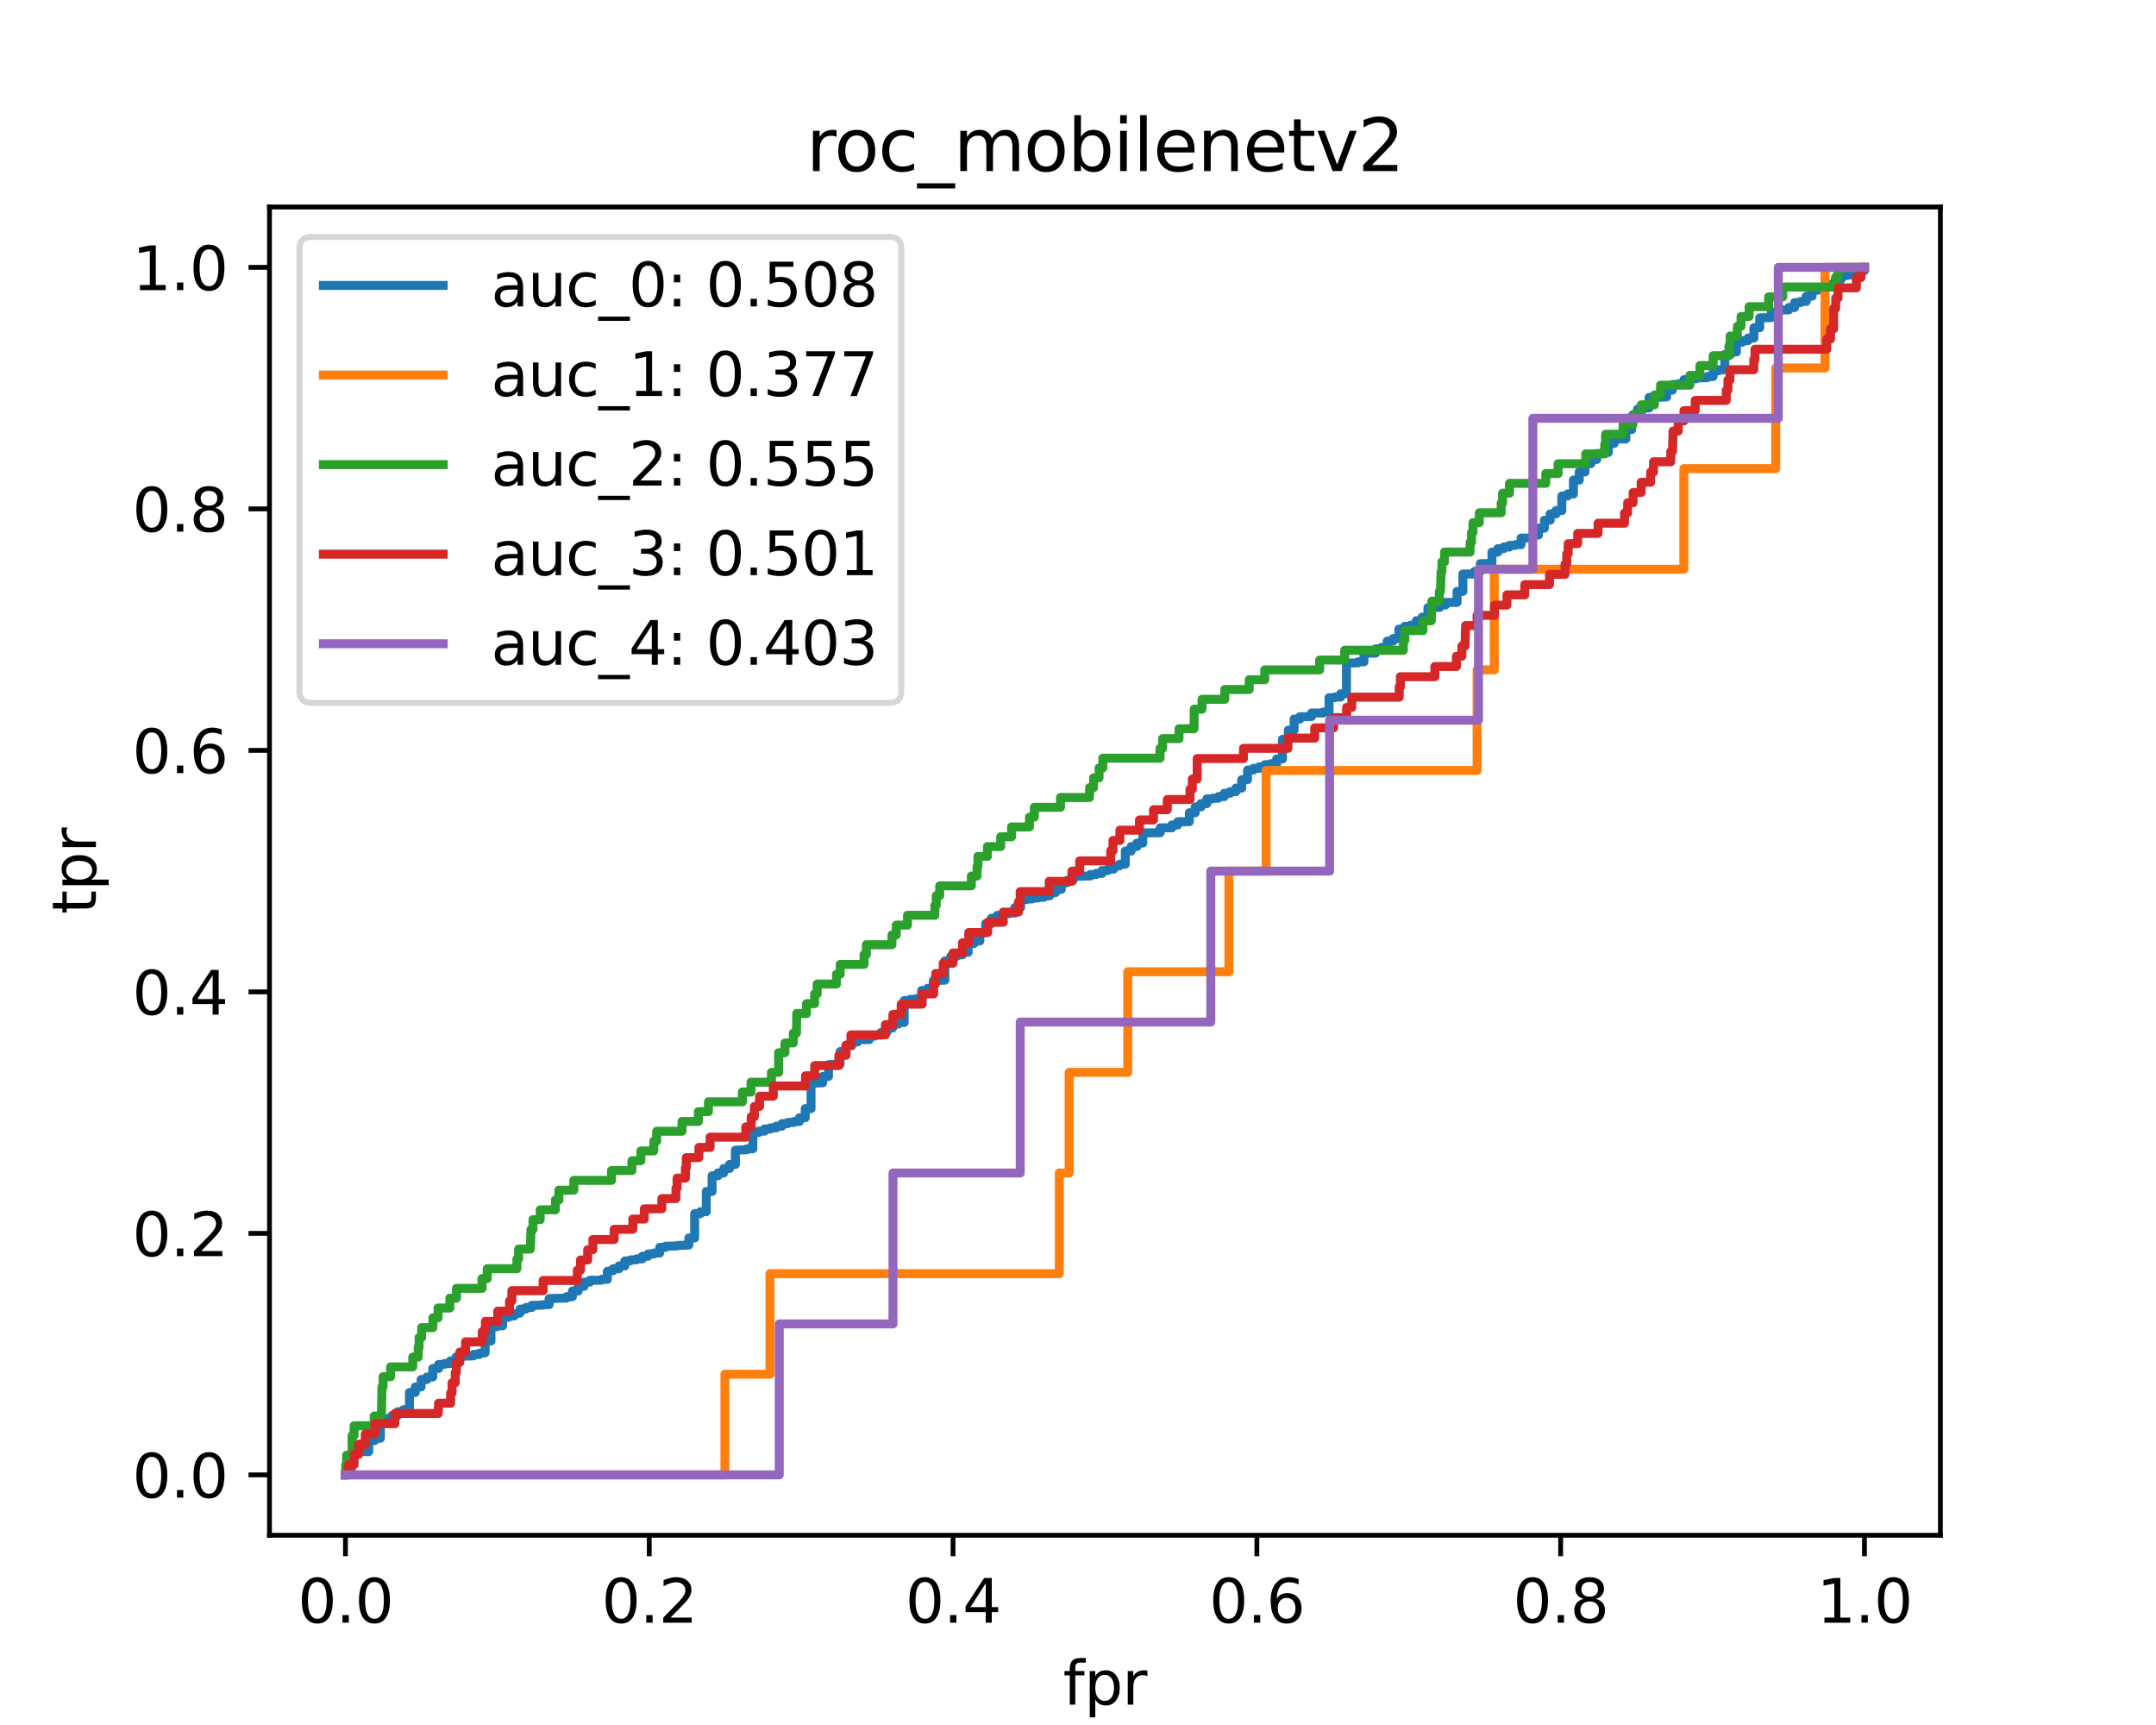<?xml version="1.0" encoding="utf-8" standalone="no"?>
<!DOCTYPE svg PUBLIC "-//W3C//DTD SVG 1.1//EN"
  "http://www.w3.org/Graphics/SVG/1.1/DTD/svg11.dtd">
<svg height="288pt" version="1.1" viewBox="0 0 360 288" width="360pt" xmlns="http://www.w3.org/2000/svg" xmlns:xlink="http://www.w3.org/1999/xlink">
 <defs>
  <style type="text/css">*{stroke-linecap:butt;stroke-linejoin:round;}</style>
 </defs>
 <g id="figure_1">
  <g id="patch_1">
   <path d="M 0 288 
L 360 288 
L 360 0 
L 0 0 
z
" style="fill:#ffffff;"/>
  </g>
  <g id="axes_1">
   <g id="patch_2">
    <path d="M 45 256.32 
L 324 256.32 
L 324 34.56 
L 45 34.56 
z
" style="fill:#ffffff;"/>
   </g>
   <g id="matplotlib.axis_1">
    <g id="xtick_1">
     <g id="line2d_1">
      <defs>
       <path d="M 0 0 
L 0 3.5 
" id="mebb286f091" style="stroke:#000000;stroke-width:0.8;"/>
      </defs>
      <g>
       <use style="stroke:#000000;stroke-width:0.8;" x="57.682" xlink:href="#mebb286f091" y="256.32"/>
      </g>
     </g>
     <g id="text_1">
      <!-- 0.0 -->
      <g transform="translate(49.73 270.918)scale(0.1 -0.1)">
       <defs>
        <path d="M 2034 4250 
Q 1547 4250 1301 3770 
Q 1056 3291 1056 2328 
Q 1056 1369 1301 889 
Q 1547 409 2034 409 
Q 2525 409 2770 889 
Q 3016 1369 3016 2328 
Q 3016 3291 2770 3770 
Q 2525 4250 2034 4250 
z
M 2034 4750 
Q 2819 4750 3233 4129 
Q 3647 3509 3647 2328 
Q 3647 1150 3233 529 
Q 2819 -91 2034 -91 
Q 1250 -91 836 529 
Q 422 1150 422 2328 
Q 422 3509 836 4129 
Q 1250 4750 2034 4750 
z
" id="DejaVuSans-30" transform="scale(0.016)"/>
        <path d="M 684 794 
L 1344 794 
L 1344 0 
L 684 0 
L 684 794 
z
" id="DejaVuSans-2e" transform="scale(0.016)"/>
       </defs>
       <use xlink:href="#DejaVuSans-30"/>
       <use x="63.623" xlink:href="#DejaVuSans-2e"/>
       <use x="95.41" xlink:href="#DejaVuSans-30"/>
      </g>
     </g>
    </g>
    <g id="xtick_2">
     <g id="line2d_2">
      <g>
       <use style="stroke:#000000;stroke-width:0.8;" x="108.409" xlink:href="#mebb286f091" y="256.32"/>
      </g>
     </g>
     <g id="text_2">
      <!-- 0.2 -->
      <g transform="translate(100.458 270.918)scale(0.1 -0.1)">
       <defs>
        <path d="M 1228 531 
L 3431 531 
L 3431 0 
L 469 0 
L 469 531 
Q 828 903 1448 1529 
Q 2069 2156 2228 2338 
Q 2531 2678 2651 2914 
Q 2772 3150 2772 3378 
Q 2772 3750 2511 3984 
Q 2250 4219 1831 4219 
Q 1534 4219 1204 4116 
Q 875 4013 500 3803 
L 500 4441 
Q 881 4594 1212 4672 
Q 1544 4750 1819 4750 
Q 2544 4750 2975 4387 
Q 3406 4025 3406 3419 
Q 3406 3131 3298 2873 
Q 3191 2616 2906 2266 
Q 2828 2175 2409 1742 
Q 1991 1309 1228 531 
z
" id="DejaVuSans-32" transform="scale(0.016)"/>
       </defs>
       <use xlink:href="#DejaVuSans-30"/>
       <use x="63.623" xlink:href="#DejaVuSans-2e"/>
       <use x="95.41" xlink:href="#DejaVuSans-32"/>
      </g>
     </g>
    </g>
    <g id="xtick_3">
     <g id="line2d_3">
      <g>
       <use style="stroke:#000000;stroke-width:0.8;" x="159.136" xlink:href="#mebb286f091" y="256.32"/>
      </g>
     </g>
     <g id="text_3">
      <!-- 0.4 -->
      <g transform="translate(151.185 270.918)scale(0.1 -0.1)">
       <defs>
        <path d="M 2419 4116 
L 825 1625 
L 2419 1625 
L 2419 4116 
z
M 2253 4666 
L 3047 4666 
L 3047 1625 
L 3713 1625 
L 3713 1100 
L 3047 1100 
L 3047 0 
L 2419 0 
L 2419 1100 
L 313 1100 
L 313 1709 
L 2253 4666 
z
" id="DejaVuSans-34" transform="scale(0.016)"/>
       </defs>
       <use xlink:href="#DejaVuSans-30"/>
       <use x="63.623" xlink:href="#DejaVuSans-2e"/>
       <use x="95.41" xlink:href="#DejaVuSans-34"/>
      </g>
     </g>
    </g>
    <g id="xtick_4">
     <g id="line2d_4">
      <g>
       <use style="stroke:#000000;stroke-width:0.8;" x="209.864" xlink:href="#mebb286f091" y="256.32"/>
      </g>
     </g>
     <g id="text_4">
      <!-- 0.6 -->
      <g transform="translate(201.912 270.918)scale(0.1 -0.1)">
       <defs>
        <path d="M 2113 2584 
Q 1688 2584 1439 2293 
Q 1191 2003 1191 1497 
Q 1191 994 1439 701 
Q 1688 409 2113 409 
Q 2538 409 2786 701 
Q 3034 994 3034 1497 
Q 3034 2003 2786 2293 
Q 2538 2584 2113 2584 
z
M 3366 4563 
L 3366 3988 
Q 3128 4100 2886 4159 
Q 2644 4219 2406 4219 
Q 1781 4219 1451 3797 
Q 1122 3375 1075 2522 
Q 1259 2794 1537 2939 
Q 1816 3084 2150 3084 
Q 2853 3084 3261 2657 
Q 3669 2231 3669 1497 
Q 3669 778 3244 343 
Q 2819 -91 2113 -91 
Q 1303 -91 875 529 
Q 447 1150 447 2328 
Q 447 3434 972 4092 
Q 1497 4750 2381 4750 
Q 2619 4750 2861 4703 
Q 3103 4656 3366 4563 
z
" id="DejaVuSans-36" transform="scale(0.016)"/>
       </defs>
       <use xlink:href="#DejaVuSans-30"/>
       <use x="63.623" xlink:href="#DejaVuSans-2e"/>
       <use x="95.41" xlink:href="#DejaVuSans-36"/>
      </g>
     </g>
    </g>
    <g id="xtick_5">
     <g id="line2d_5">
      <g>
       <use style="stroke:#000000;stroke-width:0.8;" x="260.591" xlink:href="#mebb286f091" y="256.32"/>
      </g>
     </g>
     <g id="text_5">
      <!-- 0.8 -->
      <g transform="translate(252.639 270.918)scale(0.1 -0.1)">
       <defs>
        <path d="M 2034 2216 
Q 1584 2216 1326 1975 
Q 1069 1734 1069 1313 
Q 1069 891 1326 650 
Q 1584 409 2034 409 
Q 2484 409 2743 651 
Q 3003 894 3003 1313 
Q 3003 1734 2745 1975 
Q 2488 2216 2034 2216 
z
M 1403 2484 
Q 997 2584 770 2862 
Q 544 3141 544 3541 
Q 544 4100 942 4425 
Q 1341 4750 2034 4750 
Q 2731 4750 3128 4425 
Q 3525 4100 3525 3541 
Q 3525 3141 3298 2862 
Q 3072 2584 2669 2484 
Q 3125 2378 3379 2068 
Q 3634 1759 3634 1313 
Q 3634 634 3220 271 
Q 2806 -91 2034 -91 
Q 1263 -91 848 271 
Q 434 634 434 1313 
Q 434 1759 690 2068 
Q 947 2378 1403 2484 
z
M 1172 3481 
Q 1172 3119 1398 2916 
Q 1625 2713 2034 2713 
Q 2441 2713 2670 2916 
Q 2900 3119 2900 3481 
Q 2900 3844 2670 4047 
Q 2441 4250 2034 4250 
Q 1625 4250 1398 4047 
Q 1172 3844 1172 3481 
z
" id="DejaVuSans-38" transform="scale(0.016)"/>
       </defs>
       <use xlink:href="#DejaVuSans-30"/>
       <use x="63.623" xlink:href="#DejaVuSans-2e"/>
       <use x="95.41" xlink:href="#DejaVuSans-38"/>
      </g>
     </g>
    </g>
    <g id="xtick_6">
     <g id="line2d_6">
      <g>
       <use style="stroke:#000000;stroke-width:0.8;" x="311.318" xlink:href="#mebb286f091" y="256.32"/>
      </g>
     </g>
     <g id="text_6">
      <!-- 1.0 -->
      <g transform="translate(303.367 270.918)scale(0.1 -0.1)">
       <defs>
        <path d="M 794 531 
L 1825 531 
L 1825 4091 
L 703 3866 
L 703 4441 
L 1819 4666 
L 2450 4666 
L 2450 531 
L 3481 531 
L 3481 0 
L 794 0 
L 794 531 
z
" id="DejaVuSans-31" transform="scale(0.016)"/>
       </defs>
       <use xlink:href="#DejaVuSans-31"/>
       <use x="63.623" xlink:href="#DejaVuSans-2e"/>
       <use x="95.41" xlink:href="#DejaVuSans-30"/>
      </g>
     </g>
    </g>
    <g id="text_7">
     <!-- fpr -->
     <g transform="translate(177.51 284.597)scale(0.1 -0.1)">
      <defs>
       <path d="M 2375 4863 
L 2375 4384 
L 1825 4384 
Q 1516 4384 1395 4259 
Q 1275 4134 1275 3809 
L 1275 3500 
L 2222 3500 
L 2222 3053 
L 1275 3053 
L 1275 0 
L 697 0 
L 697 3053 
L 147 3053 
L 147 3500 
L 697 3500 
L 697 3744 
Q 697 4328 969 4595 
Q 1241 4863 1831 4863 
L 2375 4863 
z
" id="DejaVuSans-66" transform="scale(0.016)"/>
       <path d="M 1159 525 
L 1159 -1331 
L 581 -1331 
L 581 3500 
L 1159 3500 
L 1159 2969 
Q 1341 3281 1617 3432 
Q 1894 3584 2278 3584 
Q 2916 3584 3314 3078 
Q 3713 2572 3713 1747 
Q 3713 922 3314 415 
Q 2916 -91 2278 -91 
Q 1894 -91 1617 61 
Q 1341 213 1159 525 
z
M 3116 1747 
Q 3116 2381 2855 2742 
Q 2594 3103 2138 3103 
Q 1681 3103 1420 2742 
Q 1159 2381 1159 1747 
Q 1159 1113 1420 752 
Q 1681 391 2138 391 
Q 2594 391 2855 752 
Q 3116 1113 3116 1747 
z
" id="DejaVuSans-70" transform="scale(0.016)"/>
       <path d="M 2631 2963 
Q 2534 3019 2420 3045 
Q 2306 3072 2169 3072 
Q 1681 3072 1420 2755 
Q 1159 2438 1159 1844 
L 1159 0 
L 581 0 
L 581 3500 
L 1159 3500 
L 1159 2956 
Q 1341 3275 1631 3429 
Q 1922 3584 2338 3584 
Q 2397 3584 2469 3576 
Q 2541 3569 2628 3553 
L 2631 2963 
z
" id="DejaVuSans-72" transform="scale(0.016)"/>
      </defs>
      <use xlink:href="#DejaVuSans-66"/>
      <use x="35.205" xlink:href="#DejaVuSans-70"/>
      <use x="98.682" xlink:href="#DejaVuSans-72"/>
     </g>
    </g>
   </g>
   <g id="matplotlib.axis_2">
    <g id="ytick_1">
     <g id="line2d_7">
      <defs>
       <path d="M 0 0 
L -3.5 0 
" id="mb2999d7612" style="stroke:#000000;stroke-width:0.8;"/>
      </defs>
      <g>
       <use style="stroke:#000000;stroke-width:0.8;" x="45" xlink:href="#mb2999d7612" y="246.24"/>
      </g>
     </g>
     <g id="text_8">
      <!-- 0.0 -->
      <g transform="translate(22.097 250.039)scale(0.1 -0.1)">
       <use xlink:href="#DejaVuSans-30"/>
       <use x="63.623" xlink:href="#DejaVuSans-2e"/>
       <use x="95.41" xlink:href="#DejaVuSans-30"/>
      </g>
     </g>
    </g>
    <g id="ytick_2">
     <g id="line2d_8">
      <g>
       <use style="stroke:#000000;stroke-width:0.8;" x="45" xlink:href="#mb2999d7612" y="205.92"/>
      </g>
     </g>
     <g id="text_9">
      <!-- 0.2 -->
      <g transform="translate(22.097 209.719)scale(0.1 -0.1)">
       <use xlink:href="#DejaVuSans-30"/>
       <use x="63.623" xlink:href="#DejaVuSans-2e"/>
       <use x="95.41" xlink:href="#DejaVuSans-32"/>
      </g>
     </g>
    </g>
    <g id="ytick_3">
     <g id="line2d_9">
      <g>
       <use style="stroke:#000000;stroke-width:0.8;" x="45" xlink:href="#mb2999d7612" y="165.6"/>
      </g>
     </g>
     <g id="text_10">
      <!-- 0.4 -->
      <g transform="translate(22.097 169.399)scale(0.1 -0.1)">
       <use xlink:href="#DejaVuSans-30"/>
       <use x="63.623" xlink:href="#DejaVuSans-2e"/>
       <use x="95.41" xlink:href="#DejaVuSans-34"/>
      </g>
     </g>
    </g>
    <g id="ytick_4">
     <g id="line2d_10">
      <g>
       <use style="stroke:#000000;stroke-width:0.8;" x="45" xlink:href="#mb2999d7612" y="125.28"/>
      </g>
     </g>
     <g id="text_11">
      <!-- 0.6 -->
      <g transform="translate(22.097 129.079)scale(0.1 -0.1)">
       <use xlink:href="#DejaVuSans-30"/>
       <use x="63.623" xlink:href="#DejaVuSans-2e"/>
       <use x="95.41" xlink:href="#DejaVuSans-36"/>
      </g>
     </g>
    </g>
    <g id="ytick_5">
     <g id="line2d_11">
      <g>
       <use style="stroke:#000000;stroke-width:0.8;" x="45" xlink:href="#mb2999d7612" y="84.96"/>
      </g>
     </g>
     <g id="text_12">
      <!-- 0.8 -->
      <g transform="translate(22.097 88.759)scale(0.1 -0.1)">
       <use xlink:href="#DejaVuSans-30"/>
       <use x="63.623" xlink:href="#DejaVuSans-2e"/>
       <use x="95.41" xlink:href="#DejaVuSans-38"/>
      </g>
     </g>
    </g>
    <g id="ytick_6">
     <g id="line2d_12">
      <g>
       <use style="stroke:#000000;stroke-width:0.8;" x="45" xlink:href="#mb2999d7612" y="44.64"/>
      </g>
     </g>
     <g id="text_13">
      <!-- 1.0 -->
      <g transform="translate(22.097 48.439)scale(0.1 -0.1)">
       <use xlink:href="#DejaVuSans-31"/>
       <use x="63.623" xlink:href="#DejaVuSans-2e"/>
       <use x="95.41" xlink:href="#DejaVuSans-30"/>
      </g>
     </g>
    </g>
    <g id="text_14">
     <!-- tpr -->
     <g transform="translate(16.017 152.63)rotate(-90)scale(0.1 -0.1)">
      <defs>
       <path d="M 1172 4494 
L 1172 3500 
L 2356 3500 
L 2356 3053 
L 1172 3053 
L 1172 1153 
Q 1172 725 1289 603 
Q 1406 481 1766 481 
L 2356 481 
L 2356 0 
L 1766 0 
Q 1100 0 847 248 
Q 594 497 594 1153 
L 594 3053 
L 172 3053 
L 172 3500 
L 594 3500 
L 594 4494 
L 1172 4494 
z
" id="DejaVuSans-74" transform="scale(0.016)"/>
      </defs>
      <use xlink:href="#DejaVuSans-74"/>
      <use x="39.209" xlink:href="#DejaVuSans-70"/>
      <use x="102.686" xlink:href="#DejaVuSans-72"/>
     </g>
    </g>
   </g>
   <g id="line2d_13">
    <path clip-path="url(#p79c360aa08)" d="M 57.682 246.24 
L 57.682 246.083 
L 58.654 245.926 
L 58.654 242.712 
L 59.625 242.712 
L 59.625 242.359 
L 61.569 242.359 
L 61.569 240.517 
L 62.541 240.517 
L 62.541 240.478 
L 62.541 240.243 
L 63.513 240.125 
L 63.513 236.911 
L 65.456 236.793 
L 65.456 236.323 
L 66.428 236.323 
L 66.428 236.283 
L 66.428 235.695 
L 67.4 235.695 
L 67.4 235.343 
L 68.371 235.343 
L 68.371 232.481 
L 69.343 232.481 
L 69.343 232.442 
L 69.343 231.58 
L 70.315 231.54 
L 70.315 230.325 
L 71.287 230.325 
L 71.287 229.894 
L 72.259 229.894 
L 72.259 228.483 
L 73.23 228.483 
L 73.23 227.817 
L 74.202 227.777 
L 74.202 227.66 
L 75.174 227.66 
L 75.174 227.229 
L 76.146 227.229 
L 76.146 226.562 
L 77.118 226.562 
L 77.118 226.523 
L 77.118 226.445 
L 79.061 226.366 
L 79.061 226.131 
L 80.033 226.131 
L 80.033 226.053 
L 80.033 225.935 
L 81.005 225.857 
L 81.005 223.936 
L 81.976 223.897 
L 81.976 221.505 
L 82.948 221.505 
L 82.948 221.349 
L 83.92 221.349 
L 83.92 219.938 
L 84.892 219.938 
L 84.892 219.702 
L 85.864 219.702 
L 85.864 219.35 
L 86.835 219.232 
L 86.835 218.566 
L 87.807 218.566 
L 87.807 218.291 
L 88.779 218.291 
L 88.779 217.938 
L 90.723 217.899 
L 90.723 217.821 
L 91.694 217.821 
L 91.694 216.802 
L 94.61 216.723 
L 94.61 216.488 
L 95.582 216.488 
L 95.582 215.547 
L 96.553 215.547 
L 96.553 214.763 
L 97.525 214.763 
L 97.525 214.058 
L 98.497 214.058 
L 98.497 213.744 
L 100.44 213.744 
L 100.44 213.587 
L 101.412 213.587 
L 101.412 212.255 
L 102.384 212.137 
L 102.384 211.823 
L 103.356 211.823 
L 103.356 211.784 
L 103.356 211.353 
L 104.328 211.353 
L 104.328 210.53 
L 105.299 210.491 
L 105.299 210.334 
L 106.271 210.334 
L 106.271 210.177 
L 107.243 210.177 
L 107.243 209.746 
L 108.215 209.746 
L 108.215 209.354 
L 109.187 209.354 
L 109.187 209.197 
L 110.158 209.197 
L 110.158 208.256 
L 111.13 208.256 
L 111.13 208.06 
L 113.074 208.021 
L 113.074 207.943 
L 115.017 207.864 
L 115.017 206.688 
L 115.989 206.688 
L 115.989 202.612 
L 116.961 202.612 
L 116.961 202.298 
L 117.933 202.298 
L 117.933 198.927 
L 118.904 198.927 
L 118.904 196.301 
L 119.876 196.301 
L 119.876 195.83 
L 120.848 195.83 
L 120.848 195.085 
L 121.82 195.085 
L 121.82 194.419 
L 122.792 194.419 
L 122.792 192.028 
L 124.735 191.95 
L 124.735 191.793 
L 125.707 191.793 
L 125.707 191.714 
L 125.707 189.088 
L 126.679 189.088 
L 126.679 188.853 
L 127.65 188.853 
L 127.65 188.5 
L 128.622 188.5 
L 128.622 188.422 
L 128.622 188.304 
L 129.594 188.304 
L 129.594 188.03 
L 130.566 188.03 
L 130.566 187.598 
L 131.538 187.598 
L 131.538 187.402 
L 132.509 187.402 
L 132.509 187.246 
L 133.481 187.246 
L 133.481 186.618 
L 134.453 186.618 
L 134.453 185.09 
L 135.425 185.09 
L 135.425 180.856 
L 137.368 180.778 
L 137.368 179.719 
L 138.34 179.719 
L 138.34 179.68 
L 138.34 177.76 
L 140.284 177.681 
L 140.284 175.564 
L 141.255 175.564 
L 141.255 174.584 
L 142.227 174.584 
L 142.227 173.957 
L 143.199 173.957 
L 143.199 173.565 
L 145.143 173.565 
L 145.143 172.977 
L 146.114 172.977 
L 146.114 172.82 
L 147.086 172.82 
L 147.086 172.389 
L 148.058 172.389 
L 148.058 171.644 
L 149.03 171.644 
L 149.03 170.978 
L 150.002 170.978 
L 150.002 170.704 
L 150.973 170.704 
L 150.973 167.058 
L 151.945 167.058 
L 151.945 166.862 
L 152.917 166.862 
L 152.917 166.784 
L 152.917 166.745 
L 153.889 166.745 
L 153.889 165.373 
L 154.861 165.373 
L 154.861 165.02 
L 155.832 165.02 
L 155.832 163.726 
L 157.776 163.648 
L 157.776 160.434 
L 158.748 160.434 
L 158.748 159.689 
L 159.719 159.689 
L 159.719 159.414 
L 160.691 159.414 
L 160.691 158.983 
L 161.663 158.983 
L 161.663 157.533 
L 162.635 157.533 
L 162.635 157.102 
L 163.607 157.102 
L 163.607 155.73 
L 164.578 155.73 
L 164.578 154.201 
L 165.55 154.201 
L 165.55 153.299 
L 166.522 153.299 
L 166.522 152.829 
L 167.494 152.829 
L 167.494 152.555 
L 168.466 152.555 
L 168.466 152.437 
L 169.437 152.437 
L 169.437 151.535 
L 170.409 151.535 
L 170.409 150.203 
L 171.381 150.203 
L 171.381 150.085 
L 172.353 150.085 
L 172.353 149.928 
L 173.324 149.928 
L 173.324 149.85 
L 173.324 149.811 
L 174.296 149.811 
L 174.296 149.575 
L 175.268 149.575 
L 175.268 149.027 
L 176.24 149.027 
L 176.24 148.478 
L 177.212 148.478 
L 177.212 147.38 
L 178.183 147.38 
L 178.183 146.988 
L 179.155 146.988 
L 179.155 146.322 
L 182.071 146.244 
L 182.071 146.008 
L 183.042 146.008 
L 183.042 145.812 
L 184.014 145.812 
L 184.014 145.342 
L 184.986 145.342 
L 184.986 145.107 
L 185.958 145.107 
L 185.958 144.558 
L 186.929 144.558 
L 186.929 144.284 
L 187.901 144.284 
L 187.901 142.088 
L 188.873 142.088 
L 188.873 141.344 
L 189.845 141.344 
L 189.845 140.756 
L 190.817 140.756 
L 190.817 139.07 
L 193.732 139.031 
L 193.732 138.208 
L 195.676 138.208 
L 195.676 137.737 
L 196.647 137.737 
L 196.647 137.189 
L 198.591 137.189 
L 198.591 135.699 
L 199.563 135.699 
L 199.563 134.719 
L 200.534 134.719 
L 200.534 134.17 
L 201.506 134.17 
L 201.506 133.386 
L 202.478 133.386 
L 202.478 133.269 
L 203.45 133.269 
L 203.45 132.994 
L 204.422 132.994 
L 204.422 132.446 
L 205.393 132.446 
L 205.393 132.171 
L 206.365 132.171 
L 206.365 131.583 
L 207.337 131.583 
L 207.337 130.172 
L 208.309 130.172 
L 208.309 128.565 
L 209.281 128.565 
L 209.281 128.29 
L 210.252 128.29 
L 210.252 128.016 
L 211.224 128.016 
L 211.224 127.663 
L 212.196 127.663 
L 212.196 127.506 
L 213.168 127.506 
L 213.168 126.723 
L 214.139 126.723 
L 214.139 123.43 
L 215.111 123.43 
L 215.111 121.901 
L 216.083 121.901 
L 216.083 120.059 
L 217.055 120.059 
L 217.055 119.667 
L 218.998 119.628 
L 218.998 119.04 
L 220.942 119.04 
L 220.942 118.883 
L 221.914 118.883 
L 221.914 116.492 
L 222.886 116.492 
L 222.886 116.374 
L 223.857 116.374 
L 223.857 115.825 
L 224.829 115.825 
L 224.829 110.729 
L 226.773 110.651 
L 226.773 110.494 
L 227.745 110.494 
L 227.745 109.044 
L 229.688 109.044 
L 229.688 108.338 
L 230.66 108.338 
L 230.66 108.103 
L 231.632 108.103 
L 231.632 107.045 
L 232.603 107.045 
L 232.603 106.613 
L 233.575 106.613 
L 233.575 105.046 
L 234.547 105.046 
L 234.547 104.575 
L 235.519 104.575 
L 235.519 104.379 
L 236.491 104.379 
L 236.491 103.634 
L 237.462 103.634 
L 237.462 103.046 
L 238.434 103.046 
L 238.434 101.439 
L 240.378 101.4 
L 240.378 101.008 
L 241.35 101.008 
L 241.35 100.577 
L 243.293 100.577 
L 243.293 98.734 
L 244.265 98.734 
L 244.265 95.834 
L 246.208 95.834 
L 246.208 95.403 
L 247.18 95.403 
L 247.18 94.109 
L 249.124 94.07 
L 249.124 92.188 
L 250.096 92.188 
L 250.096 91.6 
L 251.067 91.6 
L 251.067 91.326 
L 252.039 91.326 
L 252.039 91.052 
L 253.011 91.052 
L 253.011 90.934 
L 253.983 90.934 
L 253.983 89.836 
L 255.926 89.836 
L 255.926 89.327 
L 256.898 89.327 
L 256.898 88.19 
L 257.87 88.19 
L 257.87 86.857 
L 258.842 86.857 
L 258.842 85.799 
L 259.813 85.799 
L 259.813 85.25 
L 260.785 85.25 
L 260.785 82.82 
L 261.757 82.82 
L 261.757 82.467 
L 262.729 82.467 
L 262.729 80.154 
L 263.701 80.154 
L 263.701 78.782 
L 264.672 78.782 
L 264.672 77.41 
L 265.644 77.41 
L 265.644 76.705 
L 266.616 76.705 
L 266.616 75.725 
L 267.588 75.725 
L 267.588 75.529 
L 268.56 75.529 
L 268.56 74.039 
L 269.531 74.039 
L 269.531 73.294 
L 271.475 73.294 
L 271.475 71.726 
L 272.447 71.726 
L 272.447 69.531 
L 273.418 69.531 
L 273.418 68.316 
L 274.39 68.316 
L 274.39 68.12 
L 275.362 68.12 
L 275.362 66.356 
L 278.277 66.278 
L 278.277 65.141 
L 279.249 65.141 
L 279.249 64.2 
L 280.221 64.2 
L 280.221 64.083 
L 281.193 64.083 
L 281.193 63.377 
L 282.165 63.377 
L 282.165 63.259 
L 283.136 63.259 
L 283.136 63.103 
L 285.08 63.063 
L 285.08 62.867 
L 286.052 62.867 
L 286.052 61.888 
L 287.024 61.888 
L 287.024 61.731 
L 287.995 61.731 
L 287.995 59.183 
L 288.967 59.183 
L 288.967 58.752 
L 289.939 58.752 
L 289.939 57.144 
L 290.911 57.144 
L 290.911 56.87 
L 291.882 56.87 
L 291.882 56.439 
L 292.854 56.439 
L 292.854 54.714 
L 293.826 54.714 
L 293.826 53.068 
L 295.77 53.029 
L 295.77 52.205 
L 296.741 52.205 
L 296.741 51.774 
L 298.685 51.735 
L 298.685 51.343 
L 299.657 51.343 
L 299.657 50.52 
L 300.629 50.52 
L 300.629 50.324 
L 301.6 50.324 
L 301.6 49.461 
L 302.572 49.461 
L 302.572 48.442 
L 303.544 48.442 
L 303.544 48.325 
L 304.516 48.325 
L 304.516 47.619 
L 305.487 47.619 
L 305.487 47.462 
L 306.459 47.462 
L 306.459 46.639 
L 307.431 46.639 
L 307.431 46.012 
L 308.403 46.012 
L 308.403 45.894 
L 309.375 45.894 
L 309.375 45.463 
L 310.346 45.463 
L 310.346 45.189 
L 311.318 45.189 
L 311.318 44.64 
L 311.318 44.64 
" style="fill:none;stroke:#1f77b4;stroke-linecap:square;stroke-width:1.5;"/>
   </g>
   <g id="line2d_14">
    <path clip-path="url(#p79c360aa08)" d="M 57.682 246.24 
L 57.729 246.24 
L 68.03 246.24 
L 68.125 246.24 
L 121.044 246.24 
L 121.044 229.44 
L 128.57 229.44 
L 128.57 212.64 
L 176.88 212.64 
L 176.88 195.84 
L 178.526 195.84 
L 178.526 179.04 
L 188.31 179.04 
L 188.31 162.24 
L 205.197 162.24 
L 205.197 145.44 
L 211.407 145.44 
L 211.407 128.64 
L 235.679 128.64 
L 235.773 128.64 
L 246.639 128.64 
L 246.639 111.84 
L 249.508 111.84 
L 249.508 95.04 
L 281.166 95.04 
L 281.166 78.24 
L 296.501 78.24 
L 296.501 61.44 
L 304.733 61.44 
L 304.733 44.64 
L 311.318 44.64 
" style="fill:none;stroke:#ff7f0e;stroke-linecap:square;stroke-width:1.5;"/>
   </g>
   <g id="line2d_15">
    <path clip-path="url(#p79c360aa08)" d="M 57.682 246.24 
L 57.73 246.24 
L 57.73 244.601 
L 57.874 244.601 
L 57.874 242.962 
L 58.786 242.962 
L 58.786 239.684 
L 59.123 239.684 
L 59.123 238.045 
L 62.485 238.045 
L 62.485 236.406 
L 63.685 236.406 
L 63.781 231.489 
L 63.973 231.489 
L 63.973 229.85 
L 65.222 229.85 
L 65.222 228.211 
L 68.92 228.211 
L 68.92 226.572 
L 69.833 226.572 
L 69.833 224.933 
L 69.977 224.933 
L 69.977 223.294 
L 70.409 223.294 
L 70.409 221.655 
L 72.282 221.655 
L 72.282 220.016 
L 73.147 220.016 
L 73.147 218.377 
L 75.116 218.377 
L 75.116 216.738 
L 76.221 216.738 
L 76.221 215.099 
L 80.495 215.099 
L 80.495 213.46 
L 81.36 213.46 
L 81.36 211.82 
L 86.307 211.82 
L 86.307 210.181 
L 86.595 210.181 
L 86.595 208.542 
L 88.564 208.542 
L 88.66 205.264 
L 88.996 205.264 
L 88.996 203.625 
L 90.197 203.625 
L 90.197 201.986 
L 92.742 201.986 
L 92.742 200.347 
L 93.319 200.347 
L 93.319 198.708 
L 95.816 198.708 
L 95.816 197.069 
L 102.108 197.069 
L 102.108 195.43 
L 105.518 195.43 
L 105.518 193.791 
L 107.007 193.791 
L 107.007 192.152 
L 109.168 192.152 
L 109.168 190.513 
L 109.648 190.513 
L 109.648 188.874 
L 113.875 188.874 
L 113.875 187.235 
L 116.612 187.235 
L 116.612 185.596 
L 118.293 185.596 
L 118.293 183.957 
L 123.961 183.957 
L 123.961 182.318 
L 125.401 182.318 
L 125.401 180.679 
L 128.811 180.679 
L 128.811 179.04 
L 130.012 179.04 
L 130.012 175.762 
L 131.069 175.762 
L 131.069 174.123 
L 132.462 174.123 
L 132.462 172.484 
L 132.99 172.484 
L 133.038 169.206 
L 134.671 169.206 
L 134.671 167.567 
L 136.016 167.567 
L 136.016 165.928 
L 136.448 165.928 
L 136.448 164.289 
L 139.666 164.289 
L 139.666 162.65 
L 140.29 162.65 
L 140.29 161.011 
L 144.276 161.011 
L 144.276 159.372 
L 144.661 159.372 
L 144.661 157.733 
L 148.935 157.733 
L 148.935 156.094 
L 149.656 156.094 
L 149.656 154.455 
L 151.529 154.455 
L 151.529 152.816 
L 156.091 152.816 
L 156.091 151.177 
L 156.332 151.177 
L 156.332 149.538 
L 156.908 149.538 
L 156.908 147.899 
L 162.191 147.899 
L 162.191 146.26 
L 163.152 146.26 
L 163.152 144.62 
L 163.296 144.62 
L 163.296 142.981 
L 164.881 142.981 
L 164.881 141.342 
L 167.09 141.342 
L 167.09 139.703 
L 168.915 139.703 
L 168.915 138.064 
L 171.893 138.064 
L 171.893 136.425 
L 172.709 136.425 
L 172.709 134.786 
L 177.08 134.786 
L 177.08 133.147 
L 181.93 133.147 
L 181.93 131.508 
L 182.603 131.508 
L 182.603 129.869 
L 183.515 129.869 
L 183.515 128.23 
L 184.14 128.23 
L 184.14 126.591 
L 193.697 126.591 
L 193.697 124.952 
L 194.13 124.952 
L 194.13 123.313 
L 196.867 123.313 
L 196.867 121.674 
L 199.365 121.674 
L 199.413 118.396 
L 200.709 118.396 
L 200.709 116.757 
L 204.504 116.757 
L 204.504 115.118 
L 208.586 115.118 
L 208.586 113.479 
L 211.18 113.479 
L 211.18 111.84 
L 220.353 111.84 
L 220.353 110.201 
L 224.531 110.201 
L 224.531 108.562 
L 234.329 108.562 
L 234.329 106.923 
L 234.569 106.923 
L 234.569 105.284 
L 237.595 105.284 
L 237.595 103.645 
L 238.988 103.645 
L 239.084 100.367 
L 240.333 100.367 
L 240.333 98.728 
L 240.525 98.728 
L 240.621 95.45 
L 240.765 95.45 
L 240.765 93.811 
L 241.197 93.811 
L 241.197 92.172 
L 245.472 92.172 
L 245.472 90.533 
L 245.712 90.533 
L 245.712 88.894 
L 245.952 88.894 
L 245.952 87.255 
L 247.009 87.255 
L 247.009 85.616 
L 250.659 85.616 
L 250.659 83.977 
L 250.899 83.977 
L 250.899 82.338 
L 252.052 82.338 
L 252.052 80.699 
L 258.103 80.699 
L 258.103 79.06 
L 260.168 79.06 
L 260.168 77.42 
L 264.779 77.42 
L 264.779 75.781 
L 267.949 75.781 
L 267.949 74.142 
L 268.093 74.142 
L 268.093 72.503 
L 271.023 72.503 
L 271.023 70.864 
L 272.656 70.864 
L 272.656 69.225 
L 274.048 69.225 
L 274.048 67.586 
L 276.258 67.586 
L 276.258 65.947 
L 277.266 65.947 
L 277.266 64.308 
L 282.165 64.308 
L 282.165 62.669 
L 283.846 62.669 
L 283.846 61.03 
L 286.055 61.03 
L 286.055 59.391 
L 288.697 59.391 
L 288.697 57.752 
L 288.889 57.752 
L 288.889 56.113 
L 290.09 56.113 
L 290.09 54.474 
L 290.714 54.474 
L 290.714 52.835 
L 292.059 52.835 
L 292.059 51.196 
L 295.325 51.196 
L 295.325 49.557 
L 297.678 49.557 
L 297.678 47.918 
L 306.515 47.918 
L 306.515 46.279 
L 306.9 46.279 
L 306.9 44.64 
L 311.318 44.64 
L 311.318 44.64 
" style="fill:none;stroke:#2ca02c;stroke-linecap:square;stroke-width:1.5;"/>
   </g>
   <g id="line2d_16">
    <path clip-path="url(#p79c360aa08)" d="M 57.682 246.24 
L 58.21 246.24 
L 58.21 244.532 
L 59.121 244.532 
L 59.121 242.823 
L 59.889 242.823 
L 59.889 241.115 
L 60.993 241.115 
L 60.993 239.406 
L 62.576 239.406 
L 62.576 237.698 
L 65.935 237.698 
L 65.935 235.989 
L 73.18 235.989 
L 73.228 234.281 
L 75.243 234.281 
L 75.243 232.572 
L 75.483 232.572 
L 75.483 230.864 
L 76.011 230.864 
L 76.011 229.155 
L 76.203 229.155 
L 76.203 227.447 
L 76.779 227.447 
L 76.779 225.738 
L 77.739 225.738 
L 77.739 224.03 
L 80.522 224.03 
L 80.522 222.321 
L 81.049 222.321 
L 81.049 220.613 
L 83.113 220.613 
L 83.113 218.904 
L 85.08 218.904 
L 85.08 217.196 
L 85.464 217.196 
L 85.464 215.487 
L 90.694 215.487 
L 90.694 213.779 
L 96.404 213.779 
L 96.404 212.071 
L 96.932 212.071 
L 96.932 210.362 
L 98.131 210.362 
L 98.131 208.654 
L 98.995 208.654 
L 98.995 206.945 
L 102.546 206.945 
L 102.546 205.237 
L 105.664 205.237 
L 105.664 203.528 
L 107.584 203.528 
L 107.584 201.82 
L 110.511 201.82 
L 110.511 200.111 
L 112.862 200.111 
L 112.862 198.403 
L 113.054 198.403 
L 113.054 196.694 
L 114.445 196.694 
L 114.445 194.986 
L 114.589 194.986 
L 114.589 193.277 
L 116.7 193.277 
L 116.7 191.569 
L 118.572 191.569 
L 118.572 189.86 
L 124.522 189.86 
L 124.522 188.152 
L 125.433 188.152 
L 125.433 186.443 
L 125.961 186.443 
L 125.961 184.735 
L 126.825 184.735 
L 126.825 183.026 
L 129.128 183.026 
L 129.128 181.318 
L 134.502 181.318 
L 134.502 179.609 
L 136.038 179.609 
L 136.038 177.901 
L 140.068 177.901 
L 140.068 176.193 
L 141.268 176.193 
L 141.268 174.484 
L 142.083 174.484 
L 142.083 172.776 
L 147.841 172.776 
L 147.841 171.067 
L 149.089 171.067 
L 149.089 169.359 
L 150.48 169.359 
L 150.48 167.65 
L 153.983 167.65 
L 153.983 165.942 
L 155.902 165.942 
L 155.902 164.233 
L 156.238 164.233 
L 156.238 162.525 
L 157.486 162.525 
L 157.486 160.816 
L 159.117 160.816 
L 159.117 159.108 
L 160.701 159.108 
L 160.701 157.399 
L 161.756 157.399 
L 161.756 155.691 
L 164.923 155.691 
L 164.923 153.982 
L 167.514 153.982 
L 167.514 152.274 
L 170.057 152.274 
L 170.057 150.565 
L 170.345 150.565 
L 170.345 148.857 
L 175.191 148.857 
L 175.191 147.148 
L 178.982 147.148 
L 178.982 145.44 
L 180.278 145.44 
L 180.278 143.732 
L 185.46 143.732 
L 185.46 142.023 
L 185.844 142.023 
L 185.844 140.315 
L 186.995 140.315 
L 186.995 138.606 
L 190.258 138.606 
L 190.258 136.898 
L 192.609 136.898 
L 192.609 135.189 
L 194.912 135.189 
L 194.912 133.481 
L 198.703 133.481 
L 198.703 131.772 
L 199.087 131.772 
L 199.087 130.064 
L 199.902 130.064 
L 199.902 126.647 
L 207.628 126.647 
L 207.628 124.938 
L 215.065 124.938 
L 215.065 123.23 
L 219.527 123.23 
L 219.527 121.521 
L 222.694 121.521 
L 222.694 119.813 
L 224.853 119.813 
L 224.853 118.104 
L 225.717 118.104 
L 225.717 116.396 
L 233.634 116.396 
L 233.634 114.687 
L 233.826 114.687 
L 233.826 112.979 
L 239.584 112.979 
L 239.584 111.271 
L 243.183 111.271 
L 243.183 109.562 
L 244.094 109.562 
L 244.094 107.854 
L 244.622 107.854 
L 244.718 104.437 
L 246.638 104.437 
L 246.638 102.728 
L 249.564 102.728 
L 249.564 101.02 
L 251.628 101.02 
L 251.628 99.311 
L 254.603 99.311 
L 254.603 97.603 
L 258.729 97.603 
L 258.729 95.894 
L 261.32 95.894 
L 261.32 94.186 
L 261.608 94.186 
L 261.608 92.477 
L 261.848 92.477 
L 261.848 90.769 
L 263.431 90.769 
L 263.431 89.06 
L 266.838 89.06 
L 266.838 87.352 
L 271.253 87.352 
L 271.253 85.643 
L 271.78 85.643 
L 271.78 83.935 
L 272.692 83.935 
L 272.692 82.226 
L 274.036 82.226 
L 274.036 80.518 
L 275.619 80.518 
L 275.619 78.809 
L 276.099 78.809 
L 276.099 77.101 
L 278.978 77.101 
L 278.978 75.393 
L 279.266 75.393 
L 279.362 71.976 
L 280.225 71.976 
L 280.225 70.267 
L 281.185 70.267 
L 281.185 68.559 
L 283.056 68.559 
L 283.056 66.85 
L 288.239 66.85 
L 288.239 65.142 
L 288.526 65.142 
L 288.526 63.433 
L 288.862 63.433 
L 288.862 61.725 
L 292.845 61.725 
L 292.845 60.016 
L 293.037 60.016 
L 293.037 58.308 
L 305.032 58.308 
L 305.032 56.599 
L 305.656 56.599 
L 305.656 54.891 
L 306.184 54.891 
L 306.184 51.474 
L 306.52 51.474 
L 306.52 49.765 
L 306.904 49.765 
L 306.904 48.057 
L 309.975 48.057 
L 309.975 46.348 
L 310.742 46.348 
L 310.742 44.64 
L 311.318 44.64 
L 311.318 44.64 
" style="fill:none;stroke:#d62728;stroke-linecap:square;stroke-width:1.5;"/>
   </g>
   <g id="line2d_17">
    <path clip-path="url(#p79c360aa08)" d="M 57.682 246.24 
L 57.729 246.24 
L 105.062 246.24 
L 105.156 246.24 
L 130.116 246.24 
L 130.116 221.04 
L 149.106 221.04 
L 149.106 195.84 
L 170.352 195.84 
L 170.352 170.64 
L 202.174 170.64 
L 202.174 145.44 
L 222.01 145.44 
L 222.01 120.24 
L 227.415 120.24 
L 227.509 120.24 
L 246.875 120.24 
L 246.875 95.04 
L 255.947 95.04 
L 255.947 69.84 
L 296.935 69.84 
L 296.935 44.64 
L 311.318 44.64 
" style="fill:none;stroke:#9467bd;stroke-linecap:square;stroke-width:1.5;"/>
   </g>
   <g id="patch_3">
    <path d="M 45 256.32 
L 45 34.56 
" style="fill:none;stroke:#000000;stroke-linecap:square;stroke-linejoin:miter;stroke-width:0.8;"/>
   </g>
   <g id="patch_4">
    <path d="M 324 256.32 
L 324 34.56 
" style="fill:none;stroke:#000000;stroke-linecap:square;stroke-linejoin:miter;stroke-width:0.8;"/>
   </g>
   <g id="patch_5">
    <path d="M 45 256.32 
L 324 256.32 
" style="fill:none;stroke:#000000;stroke-linecap:square;stroke-linejoin:miter;stroke-width:0.8;"/>
   </g>
   <g id="patch_6">
    <path d="M 45 34.56 
L 324 34.56 
" style="fill:none;stroke:#000000;stroke-linecap:square;stroke-linejoin:miter;stroke-width:0.8;"/>
   </g>
   <g id="text_15">
    <!-- roc_mobilenetv2 -->
    <g transform="translate(134.632 28.56)scale(0.12 -0.12)">
     <defs>
      <path d="M 1959 3097 
Q 1497 3097 1228 2736 
Q 959 2375 959 1747 
Q 959 1119 1226 758 
Q 1494 397 1959 397 
Q 2419 397 2687 759 
Q 2956 1122 2956 1747 
Q 2956 2369 2687 2733 
Q 2419 3097 1959 3097 
z
M 1959 3584 
Q 2709 3584 3137 3096 
Q 3566 2609 3566 1747 
Q 3566 888 3137 398 
Q 2709 -91 1959 -91 
Q 1206 -91 779 398 
Q 353 888 353 1747 
Q 353 2609 779 3096 
Q 1206 3584 1959 3584 
z
" id="DejaVuSans-6f" transform="scale(0.016)"/>
      <path d="M 3122 3366 
L 3122 2828 
Q 2878 2963 2633 3030 
Q 2388 3097 2138 3097 
Q 1578 3097 1268 2742 
Q 959 2388 959 1747 
Q 959 1106 1268 751 
Q 1578 397 2138 397 
Q 2388 397 2633 464 
Q 2878 531 3122 666 
L 3122 134 
Q 2881 22 2623 -34 
Q 2366 -91 2075 -91 
Q 1284 -91 818 406 
Q 353 903 353 1747 
Q 353 2603 823 3093 
Q 1294 3584 2113 3584 
Q 2378 3584 2631 3529 
Q 2884 3475 3122 3366 
z
" id="DejaVuSans-63" transform="scale(0.016)"/>
      <path d="M 3263 -1063 
L 3263 -1509 
L -63 -1509 
L -63 -1063 
L 3263 -1063 
z
" id="DejaVuSans-5f" transform="scale(0.016)"/>
      <path d="M 3328 2828 
Q 3544 3216 3844 3400 
Q 4144 3584 4550 3584 
Q 5097 3584 5394 3201 
Q 5691 2819 5691 2113 
L 5691 0 
L 5113 0 
L 5113 2094 
Q 5113 2597 4934 2840 
Q 4756 3084 4391 3084 
Q 3944 3084 3684 2787 
Q 3425 2491 3425 1978 
L 3425 0 
L 2847 0 
L 2847 2094 
Q 2847 2600 2669 2842 
Q 2491 3084 2119 3084 
Q 1678 3084 1418 2786 
Q 1159 2488 1159 1978 
L 1159 0 
L 581 0 
L 581 3500 
L 1159 3500 
L 1159 2956 
Q 1356 3278 1631 3431 
Q 1906 3584 2284 3584 
Q 2666 3584 2933 3390 
Q 3200 3197 3328 2828 
z
" id="DejaVuSans-6d" transform="scale(0.016)"/>
      <path d="M 3116 1747 
Q 3116 2381 2855 2742 
Q 2594 3103 2138 3103 
Q 1681 3103 1420 2742 
Q 1159 2381 1159 1747 
Q 1159 1113 1420 752 
Q 1681 391 2138 391 
Q 2594 391 2855 752 
Q 3116 1113 3116 1747 
z
M 1159 2969 
Q 1341 3281 1617 3432 
Q 1894 3584 2278 3584 
Q 2916 3584 3314 3078 
Q 3713 2572 3713 1747 
Q 3713 922 3314 415 
Q 2916 -91 2278 -91 
Q 1894 -91 1617 61 
Q 1341 213 1159 525 
L 1159 0 
L 581 0 
L 581 4863 
L 1159 4863 
L 1159 2969 
z
" id="DejaVuSans-62" transform="scale(0.016)"/>
      <path d="M 603 3500 
L 1178 3500 
L 1178 0 
L 603 0 
L 603 3500 
z
M 603 4863 
L 1178 4863 
L 1178 4134 
L 603 4134 
L 603 4863 
z
" id="DejaVuSans-69" transform="scale(0.016)"/>
      <path d="M 603 4863 
L 1178 4863 
L 1178 0 
L 603 0 
L 603 4863 
z
" id="DejaVuSans-6c" transform="scale(0.016)"/>
      <path d="M 3597 1894 
L 3597 1613 
L 953 1613 
Q 991 1019 1311 708 
Q 1631 397 2203 397 
Q 2534 397 2845 478 
Q 3156 559 3463 722 
L 3463 178 
Q 3153 47 2828 -22 
Q 2503 -91 2169 -91 
Q 1331 -91 842 396 
Q 353 884 353 1716 
Q 353 2575 817 3079 
Q 1281 3584 2069 3584 
Q 2775 3584 3186 3129 
Q 3597 2675 3597 1894 
z
M 3022 2063 
Q 3016 2534 2758 2815 
Q 2500 3097 2075 3097 
Q 1594 3097 1305 2825 
Q 1016 2553 972 2059 
L 3022 2063 
z
" id="DejaVuSans-65" transform="scale(0.016)"/>
      <path d="M 3513 2113 
L 3513 0 
L 2938 0 
L 2938 2094 
Q 2938 2591 2744 2837 
Q 2550 3084 2163 3084 
Q 1697 3084 1428 2787 
Q 1159 2491 1159 1978 
L 1159 0 
L 581 0 
L 581 3500 
L 1159 3500 
L 1159 2956 
Q 1366 3272 1645 3428 
Q 1925 3584 2291 3584 
Q 2894 3584 3203 3211 
Q 3513 2838 3513 2113 
z
" id="DejaVuSans-6e" transform="scale(0.016)"/>
      <path d="M 191 3500 
L 800 3500 
L 1894 563 
L 2988 3500 
L 3597 3500 
L 2284 0 
L 1503 0 
L 191 3500 
z
" id="DejaVuSans-76" transform="scale(0.016)"/>
     </defs>
     <use xlink:href="#DejaVuSans-72"/>
     <use x="38.863" xlink:href="#DejaVuSans-6f"/>
     <use x="100.045" xlink:href="#DejaVuSans-63"/>
     <use x="155.025" xlink:href="#DejaVuSans-5f"/>
     <use x="205.025" xlink:href="#DejaVuSans-6d"/>
     <use x="302.438" xlink:href="#DejaVuSans-6f"/>
     <use x="363.619" xlink:href="#DejaVuSans-62"/>
     <use x="427.096" xlink:href="#DejaVuSans-69"/>
     <use x="454.879" xlink:href="#DejaVuSans-6c"/>
     <use x="482.662" xlink:href="#DejaVuSans-65"/>
     <use x="544.186" xlink:href="#DejaVuSans-6e"/>
     <use x="607.564" xlink:href="#DejaVuSans-65"/>
     <use x="669.088" xlink:href="#DejaVuSans-74"/>
     <use x="708.297" xlink:href="#DejaVuSans-76"/>
     <use x="767.477" xlink:href="#DejaVuSans-32"/>
    </g>
   </g>
   <g id="legend_1">
    <g id="patch_7">
     <path d="M 52 117.341 
L 148.502 117.341 
Q 150.502 117.341 150.502 115.341 
L 150.502 41.56 
Q 150.502 39.56 148.502 39.56 
L 52 39.56 
Q 50 39.56 50 41.56 
L 50 115.341 
Q 50 117.341 52 117.341 
z
" style="fill:#ffffff;opacity:0.8;stroke:#cccccc;stroke-linejoin:miter;"/>
    </g>
    <g id="line2d_18">
     <path d="M 54 47.658 
L 74 47.658 
" style="fill:none;stroke:#1f77b4;stroke-linecap:square;stroke-width:1.5;"/>
    </g>
    <g id="line2d_19"/>
    <g id="text_16">
     <!-- auc_0: 0.508 -->
     <g transform="translate(82 51.158)scale(0.1 -0.1)">
      <defs>
       <path d="M 2194 1759 
Q 1497 1759 1228 1600 
Q 959 1441 959 1056 
Q 959 750 1161 570 
Q 1363 391 1709 391 
Q 2188 391 2477 730 
Q 2766 1069 2766 1631 
L 2766 1759 
L 2194 1759 
z
M 3341 1997 
L 3341 0 
L 2766 0 
L 2766 531 
Q 2569 213 2275 61 
Q 1981 -91 1556 -91 
Q 1019 -91 701 211 
Q 384 513 384 1019 
Q 384 1609 779 1909 
Q 1175 2209 1959 2209 
L 2766 2209 
L 2766 2266 
Q 2766 2663 2505 2880 
Q 2244 3097 1772 3097 
Q 1472 3097 1187 3025 
Q 903 2953 641 2809 
L 641 3341 
Q 956 3463 1253 3523 
Q 1550 3584 1831 3584 
Q 2591 3584 2966 3190 
Q 3341 2797 3341 1997 
z
" id="DejaVuSans-61" transform="scale(0.016)"/>
       <path d="M 544 1381 
L 544 3500 
L 1119 3500 
L 1119 1403 
Q 1119 906 1312 657 
Q 1506 409 1894 409 
Q 2359 409 2629 706 
Q 2900 1003 2900 1516 
L 2900 3500 
L 3475 3500 
L 3475 0 
L 2900 0 
L 2900 538 
Q 2691 219 2414 64 
Q 2138 -91 1772 -91 
Q 1169 -91 856 284 
Q 544 659 544 1381 
z
M 1991 3584 
L 1991 3584 
z
" id="DejaVuSans-75" transform="scale(0.016)"/>
       <path d="M 750 794 
L 1409 794 
L 1409 0 
L 750 0 
L 750 794 
z
M 750 3309 
L 1409 3309 
L 1409 2516 
L 750 2516 
L 750 3309 
z
" id="DejaVuSans-3a" transform="scale(0.016)"/>
       <path id="DejaVuSans-20" transform="scale(0.016)"/>
       <path d="M 691 4666 
L 3169 4666 
L 3169 4134 
L 1269 4134 
L 1269 2991 
Q 1406 3038 1543 3061 
Q 1681 3084 1819 3084 
Q 2600 3084 3056 2656 
Q 3513 2228 3513 1497 
Q 3513 744 3044 326 
Q 2575 -91 1722 -91 
Q 1428 -91 1123 -41 
Q 819 9 494 109 
L 494 744 
Q 775 591 1075 516 
Q 1375 441 1709 441 
Q 2250 441 2565 725 
Q 2881 1009 2881 1497 
Q 2881 1984 2565 2268 
Q 2250 2553 1709 2553 
Q 1456 2553 1204 2497 
Q 953 2441 691 2322 
L 691 4666 
z
" id="DejaVuSans-35" transform="scale(0.016)"/>
      </defs>
      <use xlink:href="#DejaVuSans-61"/>
      <use x="61.279" xlink:href="#DejaVuSans-75"/>
      <use x="124.658" xlink:href="#DejaVuSans-63"/>
      <use x="179.639" xlink:href="#DejaVuSans-5f"/>
      <use x="229.639" xlink:href="#DejaVuSans-30"/>
      <use x="293.262" xlink:href="#DejaVuSans-3a"/>
      <use x="326.953" xlink:href="#DejaVuSans-20"/>
      <use x="358.74" xlink:href="#DejaVuSans-30"/>
      <use x="422.363" xlink:href="#DejaVuSans-2e"/>
      <use x="454.15" xlink:href="#DejaVuSans-35"/>
      <use x="517.773" xlink:href="#DejaVuSans-30"/>
      <use x="581.396" xlink:href="#DejaVuSans-38"/>
     </g>
    </g>
    <g id="line2d_20">
     <path d="M 54 62.615 
L 74 62.615 
" style="fill:none;stroke:#ff7f0e;stroke-linecap:square;stroke-width:1.5;"/>
    </g>
    <g id="line2d_21"/>
    <g id="text_17">
     <!-- auc_1: 0.377 -->
     <g transform="translate(82 66.115)scale(0.1 -0.1)">
      <defs>
       <path d="M 2597 2516 
Q 3050 2419 3304 2112 
Q 3559 1806 3559 1356 
Q 3559 666 3084 287 
Q 2609 -91 1734 -91 
Q 1441 -91 1130 -33 
Q 819 25 488 141 
L 488 750 
Q 750 597 1062 519 
Q 1375 441 1716 441 
Q 2309 441 2620 675 
Q 2931 909 2931 1356 
Q 2931 1769 2642 2001 
Q 2353 2234 1838 2234 
L 1294 2234 
L 1294 2753 
L 1863 2753 
Q 2328 2753 2575 2939 
Q 2822 3125 2822 3475 
Q 2822 3834 2567 4026 
Q 2313 4219 1838 4219 
Q 1578 4219 1281 4162 
Q 984 4106 628 3988 
L 628 4550 
Q 988 4650 1302 4700 
Q 1616 4750 1894 4750 
Q 2613 4750 3031 4423 
Q 3450 4097 3450 3541 
Q 3450 3153 3228 2886 
Q 3006 2619 2597 2516 
z
" id="DejaVuSans-33" transform="scale(0.016)"/>
       <path d="M 525 4666 
L 3525 4666 
L 3525 4397 
L 1831 0 
L 1172 0 
L 2766 4134 
L 525 4134 
L 525 4666 
z
" id="DejaVuSans-37" transform="scale(0.016)"/>
      </defs>
      <use xlink:href="#DejaVuSans-61"/>
      <use x="61.279" xlink:href="#DejaVuSans-75"/>
      <use x="124.658" xlink:href="#DejaVuSans-63"/>
      <use x="179.639" xlink:href="#DejaVuSans-5f"/>
      <use x="229.639" xlink:href="#DejaVuSans-31"/>
      <use x="293.262" xlink:href="#DejaVuSans-3a"/>
      <use x="326.953" xlink:href="#DejaVuSans-20"/>
      <use x="358.74" xlink:href="#DejaVuSans-30"/>
      <use x="422.363" xlink:href="#DejaVuSans-2e"/>
      <use x="454.15" xlink:href="#DejaVuSans-33"/>
      <use x="517.773" xlink:href="#DejaVuSans-37"/>
      <use x="581.396" xlink:href="#DejaVuSans-37"/>
     </g>
    </g>
    <g id="line2d_22">
     <path d="M 54 77.571 
L 74 77.571 
" style="fill:none;stroke:#2ca02c;stroke-linecap:square;stroke-width:1.5;"/>
    </g>
    <g id="line2d_23"/>
    <g id="text_18">
     <!-- auc_2: 0.555 -->
     <g transform="translate(82 81.071)scale(0.1 -0.1)">
      <use xlink:href="#DejaVuSans-61"/>
      <use x="61.279" xlink:href="#DejaVuSans-75"/>
      <use x="124.658" xlink:href="#DejaVuSans-63"/>
      <use x="179.639" xlink:href="#DejaVuSans-5f"/>
      <use x="229.639" xlink:href="#DejaVuSans-32"/>
      <use x="293.262" xlink:href="#DejaVuSans-3a"/>
      <use x="326.953" xlink:href="#DejaVuSans-20"/>
      <use x="358.74" xlink:href="#DejaVuSans-30"/>
      <use x="422.363" xlink:href="#DejaVuSans-2e"/>
      <use x="454.15" xlink:href="#DejaVuSans-35"/>
      <use x="517.773" xlink:href="#DejaVuSans-35"/>
      <use x="581.396" xlink:href="#DejaVuSans-35"/>
     </g>
    </g>
    <g id="line2d_24">
     <path d="M 54 92.527 
L 74 92.527 
" style="fill:none;stroke:#d62728;stroke-linecap:square;stroke-width:1.5;"/>
    </g>
    <g id="line2d_25"/>
    <g id="text_19">
     <!-- auc_3: 0.501 -->
     <g transform="translate(82 96.027)scale(0.1 -0.1)">
      <use xlink:href="#DejaVuSans-61"/>
      <use x="61.279" xlink:href="#DejaVuSans-75"/>
      <use x="124.658" xlink:href="#DejaVuSans-63"/>
      <use x="179.639" xlink:href="#DejaVuSans-5f"/>
      <use x="229.639" xlink:href="#DejaVuSans-33"/>
      <use x="293.262" xlink:href="#DejaVuSans-3a"/>
      <use x="326.953" xlink:href="#DejaVuSans-20"/>
      <use x="358.74" xlink:href="#DejaVuSans-30"/>
      <use x="422.363" xlink:href="#DejaVuSans-2e"/>
      <use x="454.15" xlink:href="#DejaVuSans-35"/>
      <use x="517.773" xlink:href="#DejaVuSans-30"/>
      <use x="581.396" xlink:href="#DejaVuSans-31"/>
     </g>
    </g>
    <g id="line2d_26">
     <path d="M 54 107.483 
L 74 107.483 
" style="fill:none;stroke:#9467bd;stroke-linecap:square;stroke-width:1.5;"/>
    </g>
    <g id="line2d_27"/>
    <g id="text_20">
     <!-- auc_4: 0.403 -->
     <g transform="translate(82 110.983)scale(0.1 -0.1)">
      <use xlink:href="#DejaVuSans-61"/>
      <use x="61.279" xlink:href="#DejaVuSans-75"/>
      <use x="124.658" xlink:href="#DejaVuSans-63"/>
      <use x="179.639" xlink:href="#DejaVuSans-5f"/>
      <use x="229.639" xlink:href="#DejaVuSans-34"/>
      <use x="293.262" xlink:href="#DejaVuSans-3a"/>
      <use x="326.953" xlink:href="#DejaVuSans-20"/>
      <use x="358.74" xlink:href="#DejaVuSans-30"/>
      <use x="422.363" xlink:href="#DejaVuSans-2e"/>
      <use x="454.15" xlink:href="#DejaVuSans-34"/>
      <use x="517.773" xlink:href="#DejaVuSans-30"/>
      <use x="581.396" xlink:href="#DejaVuSans-33"/>
     </g>
    </g>
   </g>
  </g>
 </g>
 <defs>
  <clipPath id="p79c360aa08">
   <rect height="221.76" width="279" x="45" y="34.56"/>
  </clipPath>
 </defs>
</svg>
